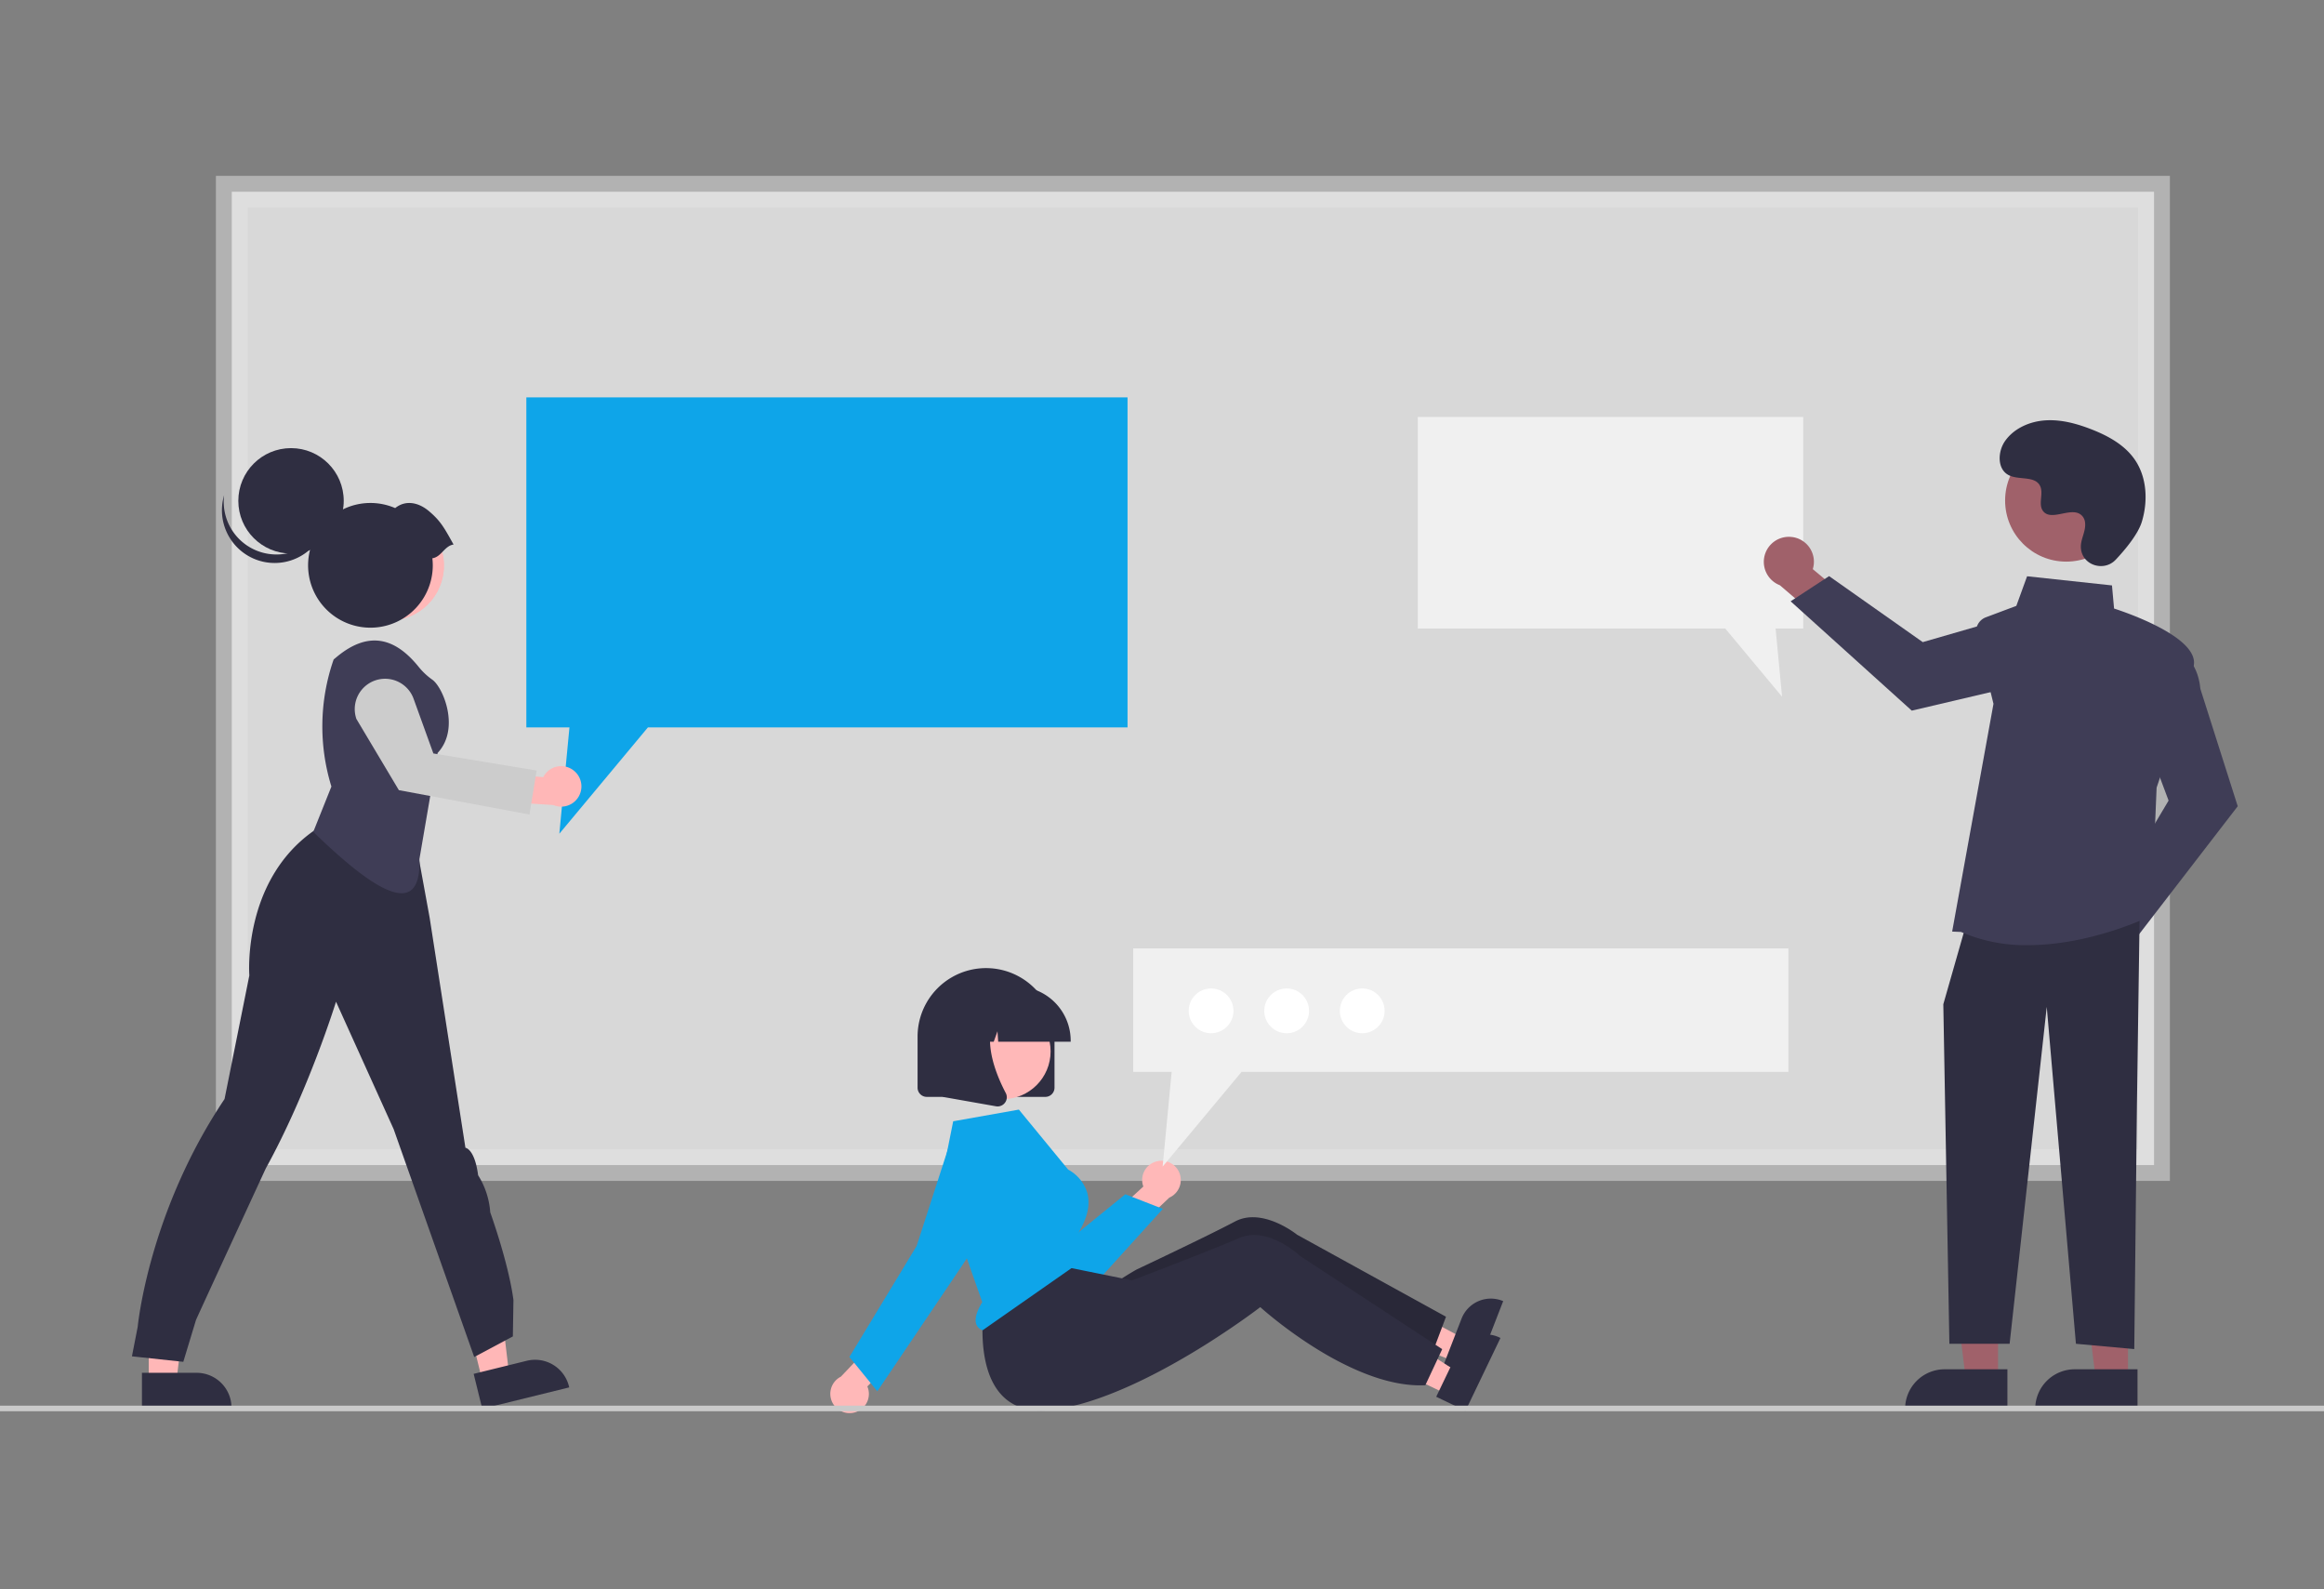 <?xml version="1.0" encoding="UTF-8" standalone="no"?>
<!-- Created with Inkscape (http://www.inkscape.org/) -->

<svg
   width="512"
   height="350"
   viewBox="0 0 135.467 92.604"
   version="1.1"
   id="svg5"
   inkscape:version="1.2.2 (732a01da63, 2022-12-09, custom)"
   sodipodi:docname="dev.svg"
   xml:space="preserve"
   xmlns:inkscape="http://www.inkscape.org/namespaces/inkscape"
   xmlns:sodipodi="http://sodipodi.sourceforge.net/DTD/sodipodi-0.dtd"
   xmlns="http://www.w3.org/2000/svg"
   xmlns:svg="http://www.w3.org/2000/svg"><rect x="0" y="0" width="135.467" height="92.604" fill="#808080" stroke="none"/><sodipodi:namedview
     id="namedview7"
     pagecolor="#ffffff"
     bordercolor="#000000"
     borderopacity="0.25"
     inkscape:showpageshadow="2"
     inkscape:pageopacity="0.0"
     inkscape:pagecheckerboard="0"
     inkscape:deskcolor="#d1d1d1"
     inkscape:document-units="mm"
     showgrid="false"
     inkscape:zoom="1.6806484"
     inkscape:cx="395.68062"
     inkscape:cy="164.81734"
     inkscape:window-width="1600"
     inkscape:window-height="836"
     inkscape:window-x="0"
     inkscape:window-y="27"
     inkscape:window-maximized="1"
     inkscape:current-layer="layer1" /><defs
     id="defs2" /><g
     inkscape:label="Camada 1"
     inkscape:groupmode="layer"
     id="layer1"><path
       d="M 13.51,67.898 H 125.559 V 11.174 H 13.51 Z"
       fill="#ffffff"
       id="path7595"
       style="stroke-width:0.429;fill:#ffffff;fill-opacity:0.689" /><path
       d="M 126.484,68.822 H 12.586 V 10.249 H 126.484 Z M 14.435,66.974 H 124.635 V 12.098 H 14.435 Z"
       fill="#e5e5e5"
       id="path7597"
       style="stroke-width:0.429;fill:#e5e5e5;fill-opacity:0.497" /><polygon
       points="273.183,197.186 241.498,235.203 245.116,197.186 229.699,197.186 229.699,79.203 444.691,79.203 444.691,197.186 "
       fill="#0ea5e9"
       id="polygon7599"
       style="stroke-width:2.629"
       transform="matrix(0.163,0,0,0.163,-6.76,10.249)" /><polygon
       points="658.445,161.849 678.76,186.223 676.441,161.849 686.325,161.849 686.325,86.203 548.482,86.203 548.482,161.849 "
       fill="#f0f0f0"
       id="polygon7601"
       style="stroke-width:2.629"
       transform="matrix(0.163,0,0,0.163,-6.76,10.249)" /><polygon
       points="104.581,430.711 109.301,392.445 94.659,392.445 94.66,430.711 "
       fill="#ffb7b7"
       id="polygon7603"
       style="stroke-width:2.629"
       transform="matrix(0.163,0,0,0.163,-6.76,10.249)" /><path
       d="m 8.274,80.006 3.188,-1.29e-4 h 1.29e-4 a 2.032,2.032 0 0 1 2.032,2.032 v 0.066 l -5.22,1.63e-4 z"
       fill="#2f2e41"
       id="path7605"
       style="stroke-width:0.429" /><polygon
       points="223.486,428.014 218.925,389.729 204.707,393.228 213.852,430.385 "
       fill="#ffb7b7"
       id="polygon7607"
       style="stroke-width:2.629"
       transform="matrix(0.163,0,0,0.163,-6.76,10.249)" /><path
       d="m 27.61,80.067 3.096,-0.762 1.24e-4,-3.1e-5 a 2.032,2.032 0 0 1 2.458,1.487 l 0.016,0.064 -5.069,1.247 z"
       fill="#2f2e41"
       id="path7609"
       style="stroke-width:0.429" /><path
       d="m 7.691,79.045 0.336,-1.721 c 0,0 0.619,-6.644 5.062,-13.274 l 1.446,-7.203 c 0,0 -0.429,-5.452 3.716,-8.403 l 1.278,-0.88 4.481,0.257 1.035,5.665 2.085,13.405 c 0,0 0.538,0.05 0.74,1.601 a 4.662,4.662 0 0 1 0.706,2.161 c 0,0 1.067,2.944 1.353,5.111 l -0.034,2.121 -2.253,1.2 -4.696,-13.281 -3.359,-7.425 c 0,0 -1.617,5.231 -4.093,9.713 0,0 -3.392,7.341 -4.069,8.833 l -0.74,2.441 z"
       fill="#2f2e41"
       id="path7611"
       style="stroke-width:0.429" /><circle
       cx="22.672"
       cy="32.961"
       r="3.203"
       fill="#ffb7b7"
       id="circle7613"
       style="stroke-width:0.429" /><circle
       cx="22.672"
       cy="32.961"
       r="3.203"
       fill="#ffb8b8"
       id="circle7615"
       style="stroke-width:0.429" /><path
       d="m 18.261,48.479 1.057,-2.641 a 11.877,11.877 0 0 1 0.131,-7.406 v 0 l 0.202,-0.167 c 1.762,-1.451 3.309,-1.187 4.744,0.588 v 0 a 3.968,3.968 0 0 0 0.803,0.757 c 0.633,0.444 1.637,2.857 0.311,4.271 l -1.061,6.188 c 0.112,3.416 -2.367,2.13 -6.188,-1.591 z"
       fill="#3f3d56"
       id="path7617"
       style="stroke-width:0.429" /><path
       d="m 33.419,44.887 a 1.173,1.173 0 0 0 -1.752,0.403 l -2.671,-0.208 -0.522,1.593 3.777,0.241 a 1.179,1.179 0 0 0 1.169,-2.028 z"
       fill="#ffb7b7"
       id="path7619"
       style="stroke-width:0.429" /><path
       d="m 30.862,47.47 -7.612,-1.421 -2.476,-4.151 A 1.768,1.768 0 0 1 24.1,40.699 l 1.161,3.211 6.02,0.996 z"
       fill="#cccccc"
       id="path7621"
       style="stroke-width:0.429" /><circle
       cx="16.964"
       cy="29.188"
       r="3.072"
       fill="#2f2e41"
       id="circle7623"
       style="stroke-width:0.429" /><path
       d="m 14.314,31.732 a 3.073,3.073 0 0 0 4.745,-1.613 3.073,3.073 0 1 1 -5.994,-1.26 3.071,3.071 0 0 0 1.249,2.873 z"
       fill="#2f2e41"
       id="path7625"
       style="stroke-width:0.429" /><path
       d="M 26.439,31.735 C 25.902,30.775 25.697,30.374 25.006,29.79 24.394,29.273 23.642,29.122 23.035,29.611 a 3.634,3.634 0 1 0 2.192,3.335 3.663,3.663 0 0 0 -0.025,-0.411 c 0.527,-0.074 0.709,-0.726 1.236,-0.8 z"
       fill="#2f2e41"
       id="path7627"
       style="stroke-width:0.429" /><path
       d="m 120.89,54.721 a 1.451,1.451 0 0 1 1.772,-1.346 l 1.919,-2.705 1.928,0.765 -2.764,3.781 a 1.459,1.459 0 0 1 -2.855,-0.496 z"
       fill="#a0616a"
       id="path7629"
       style="stroke-width:0.429" /><path
       d="m 122.996,52.395 3.412,-5.739 -1.39,-3.707 1.893,-5.049 0.07,0.03 c 0.046,0.02 1.122,0.5 1.281,2.219 l 2.176,6.838 -5.807,7.534 z"
       fill="#3f3d56"
       id="path7631"
       style="stroke-width:0.429" /><path
       d="m 104.463,31.297 a 1.451,1.451 0 0 1 1.205,1.871 l 2.548,2.123 -0.912,1.863 -3.556,-3.048 a 1.459,1.459 0 0 1 0.715,-2.808 z"
       fill="#a0616a"
       id="path7633"
       style="stroke-width:0.429" /><path
       d="m 106.62,33.576 5.458,3.846 3.804,-1.099 4.888,2.278 -0.035,0.067 c -0.023,0.044 -0.585,1.08 -2.311,1.106 l -6.986,1.641 -7.062,-6.372 z"
       fill="#3f3d56"
       id="path7635"
       style="stroke-width:0.429" /><polygon
       points="744.371,429.531 738.84,384.681 756.001,384.682 755.999,429.531 "
       fill="#a0616a"
       id="polygon7637"
       style="stroke-width:2.629"
       transform="matrix(0.163,0,0,0.163,-6.76,10.249)" /><path
       d="m 113.354,79.8 h 3.659 v 2.304 h -5.963 v 0 a 2.304,2.304 0 0 1 2.304,-2.304 z"
       fill="#2f2e41"
       id="path7639"
       style="stroke-width:0.429" /><polygon
       points="790.844,429.531 785.313,384.681 802.474,384.682 802.472,429.531 "
       fill="#a0616a"
       id="polygon7641"
       style="stroke-width:2.629"
       transform="matrix(0.163,0,0,0.163,-6.76,10.249)" /><path
       d="m 120.938,79.8 h 3.659 v 2.304 h -5.963 v 0 a 2.304,2.304 0 0 1 2.304,-2.304 z"
       fill="#2f2e41"
       id="path7643"
       style="stroke-width:0.429" /><polygon
       points="806.607,265.827 805.659,332.217 804.71,419.472 783.845,417.575 773.412,297.125 760.134,417.575 738.593,417.575 736.423,296.176 744.011,269.62 "
       fill="#2f2e41"
       id="polygon7645"
       style="stroke-width:2.629"
       transform="matrix(0.163,0,0,0.163,-6.76,10.249)" /><path
       d="m 114.311,54.313 -0.519,-0.022 2.409,-13.273 -0.987,-4.012 a 0.878,0.878 0 0 1 0.544,-1.031 l 1.775,-0.666 0.627,-1.725 4.948,0.533 0.122,1.348 c 0.536,0.172 4.951,1.642 4.646,3.318 -0.301,1.654 -2.076,6.856 -2.166,7.12 l -0.311,7.461 -0.038,0.019 c -0.046,0.023 -3.456,1.7 -7.161,1.7 a 9.419,9.419 0 0 1 -3.89,-0.77 z"
       fill="#3f3d56"
       id="path7647"
       style="stroke-width:0.429" /><circle
       cx="120.441"
       cy="29.169"
       r="3.562"
       fill="#a0616a"
       id="circle7649"
       style="stroke-width:0.429" /><path
       d="m 123.327,32.617 c -0.679,0.723 -1.94,0.335 -2.028,-0.653 a 1.193,1.193 0 0 1 0.001,-0.23 c 0.046,-0.438 0.298,-0.835 0.238,-1.297 a 0.68,0.68 0 0 0 -0.124,-0.318 c -0.541,-0.724 -1.811,0.324 -2.321,-0.332 -0.313,-0.402 0.055,-1.035 -0.185,-1.485 -0.317,-0.593 -1.256,-0.301 -1.845,-0.625 -0.655,-0.361 -0.616,-1.367 -0.185,-1.978 0.526,-0.746 1.448,-1.144 2.359,-1.201 0.911,-0.057 1.815,0.189 2.666,0.52 0.966,0.377 1.924,0.897 2.519,1.746 0.723,1.033 0.793,2.422 0.431,3.63 -0.22,0.735 -0.971,1.633 -1.525,2.223 z"
       fill="#2f2e41"
       id="path7651"
       style="stroke-width:0.429" /><polygon
       points="563.908,415.158 533.276,398.679 528.489,410.991 560.665,423.5 "
       fill="#ffb8b8"
       id="polygon7653"
       style="stroke-width:2.629"
       transform="matrix(0.163,0,0,0.163,-6.76,10.249)" /><path
       d="m 87.567,75.806 a 1.832,1.832 0 0 0 -2.373,1.044 l -0.357,0.918 -0.55,1.416 -0.135,0.347 1.764,0.686 1.706,-4.39 z"
       fill="#2f2e41"
       id="path7655"
       style="stroke-width:0.429" /><path
       d="m 84.287,76.738 -0.23,0.61 -0.574,1.523 -0.014,0.038 c -1.463,0.188 -3.068,-0.181 -4.552,-0.753 A 18.502,18.502 0 0 1 77.175,77.379 c -0.839,-0.424 -1.591,-0.872 -2.19,-1.254 -0.903,-0.579 -1.461,-1.014 -1.461,-1.014 0,0 -0.147,0.133 -0.414,0.362 -0.358,0.306 -0.929,0.784 -1.653,1.346 q -0.414,0.324 -0.889,0.678 c -2.335,1.732 -5.332,-2.89 -5.332,-2.89 0,0 0.843,-0.537 1.063,-0.641 0.709,-0.335 2.375,-1.127 3.811,-1.83 0.74,-0.363 1.419,-0.703 1.875,-0.945 1.614,-0.859 3.62,0.767 3.62,0.767 z"
       fill="#2f2e41"
       id="path7657"
       style="stroke-width:0.429" /><path
       d="m 84.287,76.738 -0.23,0.61 -0.574,1.523 -0.014,0.038 c -1.463,0.188 -3.068,-0.181 -4.552,-0.753 A 18.502,18.502 0 0 1 77.175,77.379 c -0.839,-0.424 -1.591,-0.872 -2.19,-1.254 -0.903,-0.579 -1.461,-1.014 -1.461,-1.014 0,0 -0.147,0.133 -0.414,0.362 -0.358,0.306 -0.929,0.784 -1.653,1.346 q -0.414,0.324 -0.889,0.678 c -2.335,1.732 -5.332,-2.89 -5.332,-2.89 0,0 0.843,-0.537 1.063,-0.641 0.709,-0.335 2.375,-1.127 3.811,-1.83 0.74,-0.363 1.419,-0.703 1.875,-0.945 1.614,-0.859 3.62,0.767 3.62,0.767 z"
       opacity="0.14"
       id="path7659"
       style="stroke-width:0.429" /><path
       d="m 60.931,63.925 h -6.909 a 0.537,0.537 0 0 1 -0.536,-0.536 v -2.978 a 3.991,3.991 0 1 1 7.982,0 v 2.978 a 0.537,0.537 0 0 1 -0.536,0.536 z"
       fill="#2f2e41"
       id="path7661"
       style="stroke-width:0.429" /><path
       d="m 67.502,67.666 a 1.117,1.117 0 0 0 -0.856,1.484 l -1.879,1.728 0.772,1.398 2.619,-2.478 A 1.123,1.123 0 0 0 67.502,67.666 Z"
       fill="#ffb8b8"
       id="path7663"
       style="stroke-width:0.429" /><path
       d="m 61.848,75.523 q -0.127,0 -0.255,-0.011 A 3.002,3.002 0 0 1 59.175,73.897 l -3.01,-5.794 a 1.662,1.662 0 0 1 2.875,-1.664 l 2.777,6.231 3.779,-3.07 2.188,0.852 -3.695,4.079 a 3.036,3.036 0 0 1 -2.24,0.991 z"
       fill="#0ea5e9"
       id="path7665"
       style="stroke-width:0.429" /><polygon
       points="561.951,427.165 532.676,408.381 526.958,420.289 558.077,435.233 "
       fill="#ffb8b8"
       id="polygon7667"
       style="stroke-width:2.629"
       transform="matrix(0.163,0,0,0.163,-6.76,10.249)" /><path
       d="m 87.409,77.949 a 1.832,1.832 0 0 0 -2.446,0.859 l -0.426,0.888 -0.658,1.37 -0.161,0.336 1.706,0.82 2.038,-4.246 z"
       fill="#2f2e41"
       id="path7669"
       style="stroke-width:0.429" /><path
       d="m 84.067,78.626 -0.276,0.591 -0.69,1.475 -0.017,0.037 c -1.474,0.075 -3.045,-0.416 -4.48,-1.101 a 18.502,18.502 0 0 1 -1.677,-0.909 c -0.804,-0.487 -1.519,-0.991 -2.087,-1.419 -0.855,-0.647 -1.378,-1.123 -1.378,-1.123 0,0 -0.157,0.122 -0.441,0.329 -0.38,0.278 -0.986,0.71 -1.751,1.215 q -0.438,0.291 -0.939,0.608 c -2.461,1.547 -5.961,3.432 -8.938,3.83 -5.229,0.699 -3.998,-6.278 -3.998,-6.278 l 4.161,-2.161 1.767,0.359 1.967,0.398 0.697,0.142 c 0,0 0.132,-0.05 0.36,-0.137 0.733,-0.28 2.454,-0.941 3.941,-1.532 0.766,-0.305 1.469,-0.592 1.942,-0.798 1.675,-0.733 3.55,1.042 3.55,1.042 z"
       fill="#2f2e41"
       id="path7671"
       style="stroke-width:0.429" /><path
       d="m 49.78,82.325 a 1.117,1.117 0 0 0 0.778,-1.526 l 1.787,-1.823 -0.843,-1.356 -2.487,2.61 a 1.123,1.123 0 0 0 0.765,2.095 z"
       fill="#ffb8b8"
       id="path7673"
       style="stroke-width:0.429" /><circle
       cx="58.454"
       cy="61.272"
       r="2.786"
       fill="#ffb8b8"
       id="circle7675"
       style="stroke-width:0.429" /><path
       d="m 54.83,69.006 2.427,6.88 -0.015,0.024 c -0.338,0.558 -0.448,1.008 -0.319,1.302 a 0.567,0.567 0 0 0 0.36,0.31 l 5.743,-4.014 -0.201,-1.609 0.011,-0.018 c 0.555,-0.888 0.735,-1.693 0.534,-2.391 a 2.307,2.307 0 0 0 -1.095,-1.321 l -0.02,-0.016 -2.864,-3.486 -3.829,0.68 z"
       fill="#0ea5e9"
       id="path7677"
       style="stroke-width:0.429" /><path
       d="m 51.139,81.083 -1.626,-2.001 3.919,-6.47 1.827,-5.648 0.057,0.018 -0.057,-0.018 a 2.269,2.269 0 1 1 4.046,1.958 L 55.951,73.948 Z"
       fill="#0ea5e9"
       id="path7679"
       style="stroke-width:0.429" /><path
       d="m 62.411,60.709 h -4.225 l -0.043,-0.607 -0.217,0.607 H 57.275 l -0.086,-1.202 -0.429,1.202 h -1.259 v -0.06 a 3.16,3.16 0 0 1 3.157,-3.157 h 0.596 a 3.16,3.16 0 0 1 3.157,3.157 z"
       fill="#2f2e41"
       id="path7681"
       style="stroke-width:0.429" /><path
       d="m 58.151,64.481 a 0.548,0.548 0 0 1 -0.095,-0.008 l -3.094,-0.546 V 58.814 h 3.406 l -0.084,0.098 c -1.173,1.368 -0.289,3.587 0.342,4.787 a 0.528,0.528 0 0 1 -0.042,0.561 0.534,0.534 0 0 1 -0.433,0.221 z"
       fill="#2f2e41"
       id="path7683"
       style="stroke-width:0.429" /><polygon
       points="485.481,320.344 457.244,354.223 460.469,320.344 446.73,320.344 446.73,276.203 681.028,276.203 681.028,320.344 "
       fill="#f0f0f0"
       id="polygon7685"
       style="stroke-width:2.629"
       transform="matrix(0.163,0,0,0.163,-6.76,10.249)" /><circle
       cx="79.405"
       cy="58.911"
       r="1.305"
       fill="#ffffff"
       id="circle7687"
       style="stroke-width:0.429" /><circle
       cx="75"
       cy="58.911"
       r="1.305"
       fill="#ffffff"
       id="circle7689"
       style="stroke-width:0.429" /><circle
       cx="70.594"
       cy="58.911"
       r="1.305"
       fill="#ffffff"
       id="circle7691"
       style="stroke-width:0.429" /><path
       d="M 135.467,82.246 H 3.2182492e-6 a 0.149,0.163 0 0 1 0,-0.326 H 135.467 a 0.149,0.163 0 0 1 0,0.326 z"
       fill="#cacaca"
       id="path7693"
       style="stroke-width:0.429" /></g></svg>
